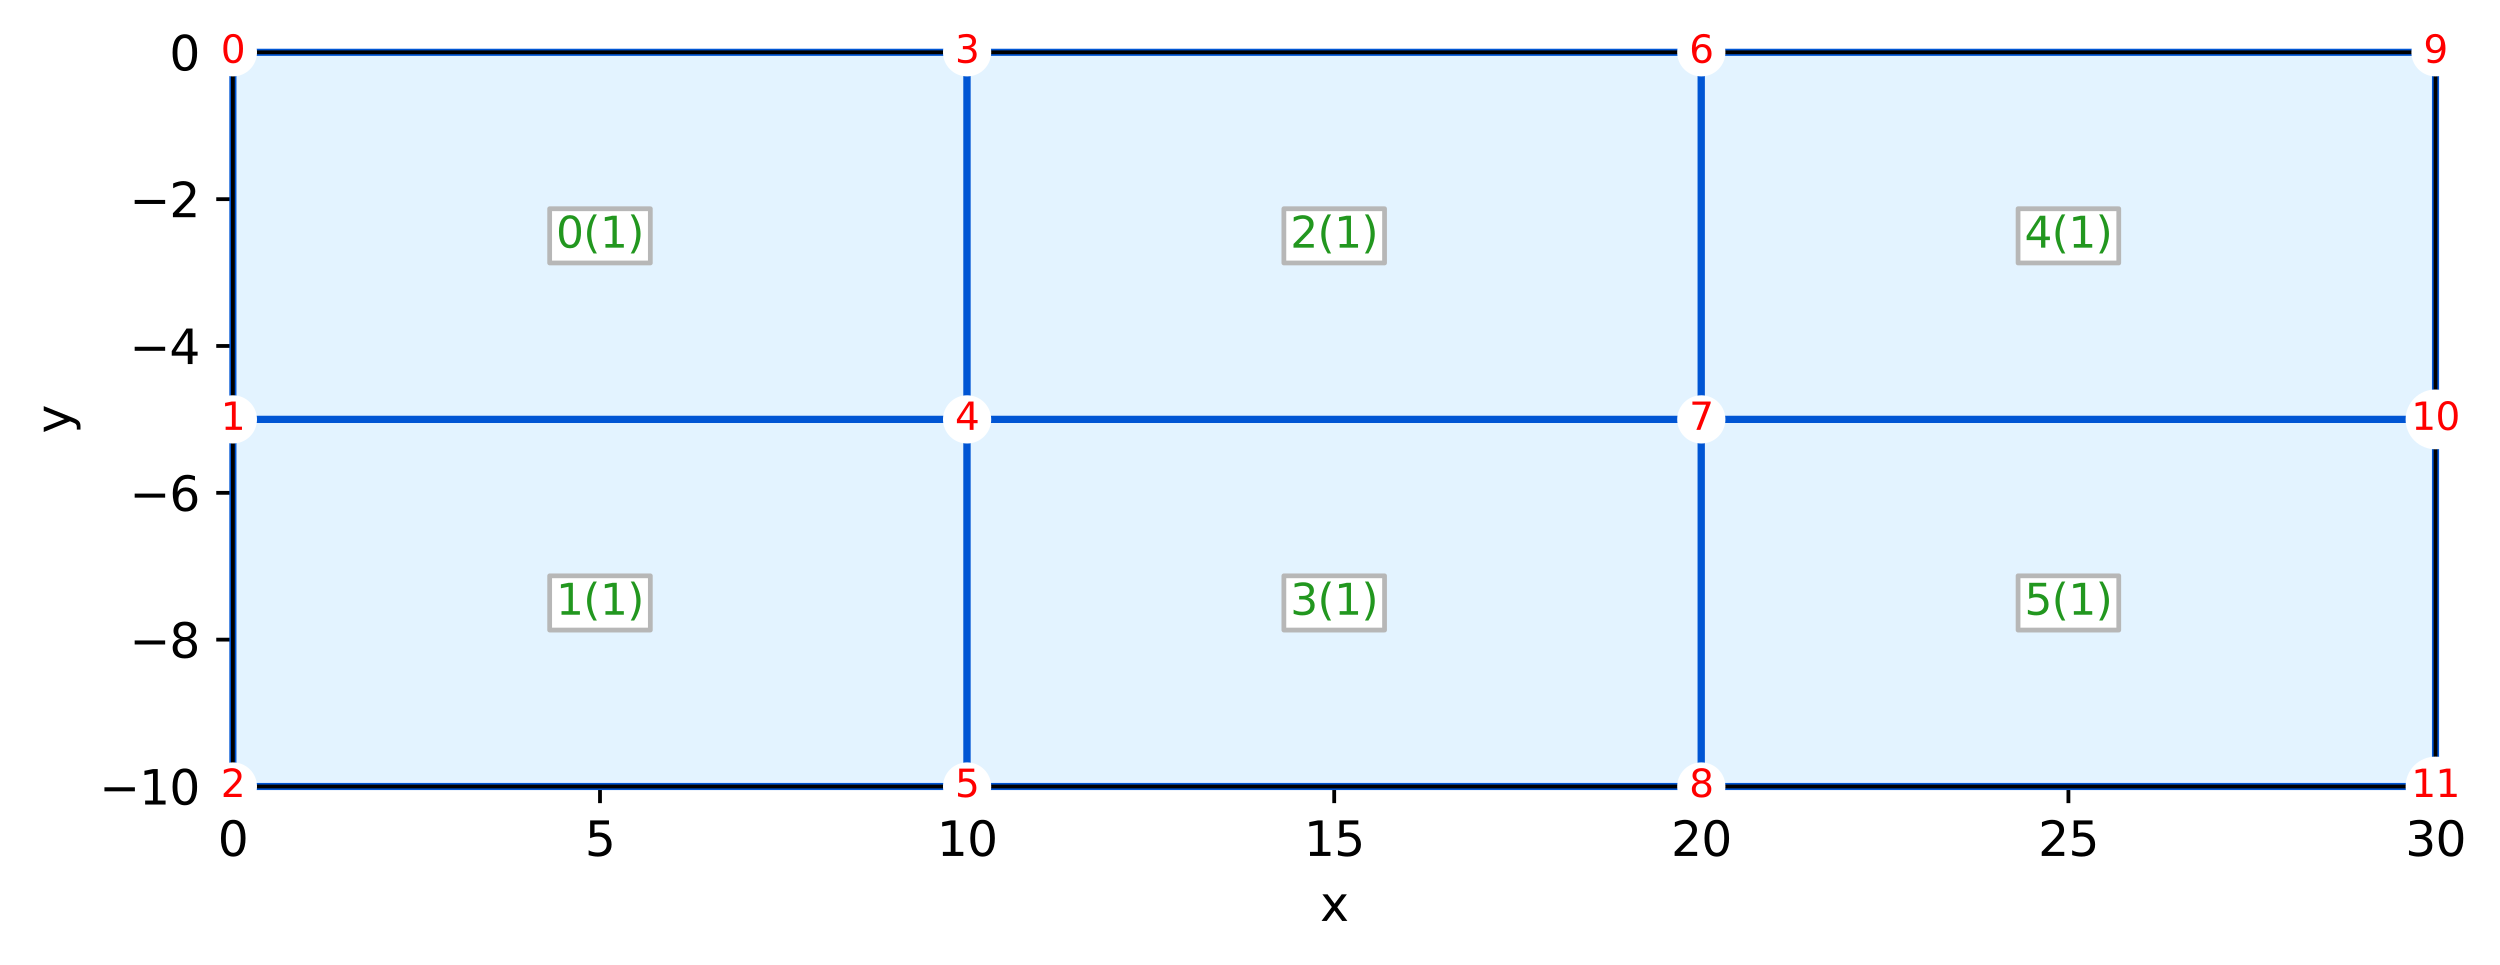 <?xml version="1.0" encoding="utf-8" standalone="no"?>
<!DOCTYPE svg PUBLIC "-//W3C//DTD SVG 1.1//EN"
  "http://www.w3.org/Graphics/SVG/1.1/DTD/svg11.dtd">
<svg xmlns:xlink="http://www.w3.org/1999/xlink" width="525.808pt" height="202.976pt" viewBox="0 0 525.808 202.976" xmlns="http://www.w3.org/2000/svg" version="1.1">
 <defs>
  <style type="text/css">*{stroke-linejoin: round; stroke-linecap: butt}</style>
 </defs>
 <g id="figure_1">
  <g id="patch_1">
   <path d="M 0 202.976 
L 525.808 202.976 
L 525.808 0 
L 0 0 
z
" style="fill: #ffffff"/>
  </g>
  <g id="axes_1">
   <g id="patch_2">
    <path d="M 48.983 165.42 
L 512.246 165.42 
L 512.246 10.999 
L 48.983 10.999 
z
" style="fill: #ffffff"/>
   </g>
   <g id="matplotlib.axis_1">
    <g id="xtick_1">
     <g id="line2d_1">
      <path d="M 48.983 165.42 
L 48.983 10.999 
" clip-path="url(#p2613b2da71)" style="fill: none; stroke-dasharray: 2.96,1.28; stroke-dashoffset: 0; stroke: #808080; stroke-width: 0.8"/>
     </g>
     <g id="line2d_2">
      <defs>
       <path id="me45a872fb8" d="M 0 0 
L 0 3.5 
" style="stroke: #000000; stroke-width: 0.8"/>
      </defs>
      <g>
       <use xlink:href="#me45a872fb8" x="48.983" y="165.42" style="stroke: #000000; stroke-width: 0.8"/>
      </g>
     </g>
     <g id="text_1">
      <!-- 0 -->
      <g transform="translate(45.802 180.019)scale(0.1 -0.1)">
       <defs>
        <path id="DejaVuSans-30" d="M 2034 4250 
Q 1547 4250 1301 3770 
Q 1056 3291 1056 2328 
Q 1056 1369 1301 889 
Q 1547 409 2034 409 
Q 2525 409 2770 889 
Q 3016 1369 3016 2328 
Q 3016 3291 2770 3770 
Q 2525 4250 2034 4250 
z
M 2034 4750 
Q 2819 4750 3233 4129 
Q 3647 3509 3647 2328 
Q 3647 1150 3233 529 
Q 2819 -91 2034 -91 
Q 1250 -91 836 529 
Q 422 1150 422 2328 
Q 422 3509 836 4129 
Q 1250 4750 2034 4750 
z
" transform="scale(0.016)"/>
       </defs>
       <use xlink:href="#DejaVuSans-30"/>
      </g>
     </g>
    </g>
    <g id="xtick_2">
     <g id="line2d_3">
      <path d="M 126.193 165.42 
L 126.193 10.999 
" clip-path="url(#p2613b2da71)" style="fill: none; stroke-dasharray: 2.96,1.28; stroke-dashoffset: 0; stroke: #808080; stroke-width: 0.8"/>
     </g>
     <g id="line2d_4">
      <g>
       <use xlink:href="#me45a872fb8" x="126.193" y="165.42" style="stroke: #000000; stroke-width: 0.8"/>
      </g>
     </g>
     <g id="text_2">
      <!-- 5 -->
      <g transform="translate(123.012 180.019)scale(0.1 -0.1)">
       <defs>
        <path id="DejaVuSans-35" d="M 691 4666 
L 3169 4666 
L 3169 4134 
L 1269 4134 
L 1269 2991 
Q 1406 3038 1543 3061 
Q 1681 3084 1819 3084 
Q 2600 3084 3056 2656 
Q 3513 2228 3513 1497 
Q 3513 744 3044 326 
Q 2575 -91 1722 -91 
Q 1428 -91 1123 -41 
Q 819 9 494 109 
L 494 744 
Q 775 591 1075 516 
Q 1375 441 1709 441 
Q 2250 441 2565 725 
Q 2881 1009 2881 1497 
Q 2881 1984 2565 2268 
Q 2250 2553 1709 2553 
Q 1456 2553 1204 2497 
Q 953 2441 691 2322 
L 691 4666 
z
" transform="scale(0.016)"/>
       </defs>
       <use xlink:href="#DejaVuSans-35"/>
      </g>
     </g>
    </g>
    <g id="xtick_3">
     <g id="line2d_5">
      <path d="M 203.404 165.42 
L 203.404 10.999 
" clip-path="url(#p2613b2da71)" style="fill: none; stroke-dasharray: 2.96,1.28; stroke-dashoffset: 0; stroke: #808080; stroke-width: 0.8"/>
     </g>
     <g id="line2d_6">
      <g>
       <use xlink:href="#me45a872fb8" x="203.404" y="165.42" style="stroke: #000000; stroke-width: 0.8"/>
      </g>
     </g>
     <g id="text_3">
      <!-- 10 -->
      <g transform="translate(197.041 180.019)scale(0.1 -0.1)">
       <defs>
        <path id="DejaVuSans-31" d="M 794 531 
L 1825 531 
L 1825 4091 
L 703 3866 
L 703 4441 
L 1819 4666 
L 2450 4666 
L 2450 531 
L 3481 531 
L 3481 0 
L 794 0 
L 794 531 
z
" transform="scale(0.016)"/>
       </defs>
       <use xlink:href="#DejaVuSans-31"/>
       <use xlink:href="#DejaVuSans-30" x="63.623"/>
      </g>
     </g>
    </g>
    <g id="xtick_4">
     <g id="line2d_7">
      <path d="M 280.614 165.42 
L 280.614 10.999 
" clip-path="url(#p2613b2da71)" style="fill: none; stroke-dasharray: 2.96,1.28; stroke-dashoffset: 0; stroke: #808080; stroke-width: 0.8"/>
     </g>
     <g id="line2d_8">
      <g>
       <use xlink:href="#me45a872fb8" x="280.614" y="165.42" style="stroke: #000000; stroke-width: 0.8"/>
      </g>
     </g>
     <g id="text_4">
      <!-- 15 -->
      <g transform="translate(274.252 180.019)scale(0.1 -0.1)">
       <use xlink:href="#DejaVuSans-31"/>
       <use xlink:href="#DejaVuSans-35" x="63.623"/>
      </g>
     </g>
    </g>
    <g id="xtick_5">
     <g id="line2d_9">
      <path d="M 357.825 165.42 
L 357.825 10.999 
" clip-path="url(#p2613b2da71)" style="fill: none; stroke-dasharray: 2.96,1.28; stroke-dashoffset: 0; stroke: #808080; stroke-width: 0.8"/>
     </g>
     <g id="line2d_10">
      <g>
       <use xlink:href="#me45a872fb8" x="357.825" y="165.42" style="stroke: #000000; stroke-width: 0.8"/>
      </g>
     </g>
     <g id="text_5">
      <!-- 20 -->
      <g transform="translate(351.462 180.019)scale(0.1 -0.1)">
       <defs>
        <path id="DejaVuSans-32" d="M 1228 531 
L 3431 531 
L 3431 0 
L 469 0 
L 469 531 
Q 828 903 1448 1529 
Q 2069 2156 2228 2338 
Q 2531 2678 2651 2914 
Q 2772 3150 2772 3378 
Q 2772 3750 2511 3984 
Q 2250 4219 1831 4219 
Q 1534 4219 1204 4116 
Q 875 4013 500 3803 
L 500 4441 
Q 881 4594 1212 4672 
Q 1544 4750 1819 4750 
Q 2544 4750 2975 4387 
Q 3406 4025 3406 3419 
Q 3406 3131 3298 2873 
Q 3191 2616 2906 2266 
Q 2828 2175 2409 1742 
Q 1991 1309 1228 531 
z
" transform="scale(0.016)"/>
       </defs>
       <use xlink:href="#DejaVuSans-32"/>
       <use xlink:href="#DejaVuSans-30" x="63.623"/>
      </g>
     </g>
    </g>
    <g id="xtick_6">
     <g id="line2d_11">
      <path d="M 435.035 165.42 
L 435.035 10.999 
" clip-path="url(#p2613b2da71)" style="fill: none; stroke-dasharray: 2.96,1.28; stroke-dashoffset: 0; stroke: #808080; stroke-width: 0.8"/>
     </g>
     <g id="line2d_12">
      <g>
       <use xlink:href="#me45a872fb8" x="435.035" y="165.42" style="stroke: #000000; stroke-width: 0.8"/>
      </g>
     </g>
     <g id="text_6">
      <!-- 25 -->
      <g transform="translate(428.673 180.019)scale(0.1 -0.1)">
       <use xlink:href="#DejaVuSans-32"/>
       <use xlink:href="#DejaVuSans-35" x="63.623"/>
      </g>
     </g>
    </g>
    <g id="xtick_7">
     <g id="line2d_13">
      <path d="M 512.246 165.42 
L 512.246 10.999 
" clip-path="url(#p2613b2da71)" style="fill: none; stroke-dasharray: 2.96,1.28; stroke-dashoffset: 0; stroke: #808080; stroke-width: 0.8"/>
     </g>
     <g id="line2d_14">
      <g>
       <use xlink:href="#me45a872fb8" x="512.246" y="165.42" style="stroke: #000000; stroke-width: 0.8"/>
      </g>
     </g>
     <g id="text_7">
      <!-- 30 -->
      <g transform="translate(505.883 180.019)scale(0.1 -0.1)">
       <defs>
        <path id="DejaVuSans-33" d="M 2597 2516 
Q 3050 2419 3304 2112 
Q 3559 1806 3559 1356 
Q 3559 666 3084 287 
Q 2609 -91 1734 -91 
Q 1441 -91 1130 -33 
Q 819 25 488 141 
L 488 750 
Q 750 597 1062 519 
Q 1375 441 1716 441 
Q 2309 441 2620 675 
Q 2931 909 2931 1356 
Q 2931 1769 2642 2001 
Q 2353 2234 1838 2234 
L 1294 2234 
L 1294 2753 
L 1863 2753 
Q 2328 2753 2575 2939 
Q 2822 3125 2822 3475 
Q 2822 3834 2567 4026 
Q 2313 4219 1838 4219 
Q 1578 4219 1281 4162 
Q 984 4106 628 3988 
L 628 4550 
Q 988 4650 1302 4700 
Q 1616 4750 1894 4750 
Q 2613 4750 3031 4423 
Q 3450 4097 3450 3541 
Q 3450 3153 3228 2886 
Q 3006 2619 2597 2516 
z
" transform="scale(0.016)"/>
       </defs>
       <use xlink:href="#DejaVuSans-33"/>
       <use xlink:href="#DejaVuSans-30" x="63.623"/>
      </g>
     </g>
    </g>
    <g id="text_8">
     <!-- x -->
     <g transform="translate(277.655 193.697)scale(0.1 -0.1)">
      <defs>
       <path id="DejaVuSans-78" d="M 3513 3500 
L 2247 1797 
L 3578 0 
L 2900 0 
L 1881 1375 
L 863 0 
L 184 0 
L 1544 1831 
L 300 3500 
L 978 3500 
L 1906 2253 
L 2834 3500 
L 3513 3500 
z
" transform="scale(0.016)"/>
      </defs>
      <use xlink:href="#DejaVuSans-78"/>
     </g>
    </g>
   </g>
   <g id="matplotlib.axis_2">
    <g id="ytick_1">
     <g id="line2d_15">
      <path d="M 48.983 165.42 
L 512.246 165.42 
" clip-path="url(#p2613b2da71)" style="fill: none; stroke-dasharray: 2.96,1.28; stroke-dashoffset: 0; stroke: #808080; stroke-width: 0.8"/>
     </g>
     <g id="line2d_16">
      <defs>
       <path id="ma11262b893" d="M 0 0 
L -3.5 0 
" style="stroke: #000000; stroke-width: 0.8"/>
      </defs>
      <g>
       <use xlink:href="#ma11262b893" x="48.983" y="165.42" style="stroke: #000000; stroke-width: 0.8"/>
      </g>
     </g>
     <g id="text_9">
      <!-- −10 -->
      <g transform="translate(20.878 169.219)scale(0.1 -0.1)">
       <defs>
        <path id="DejaVuSans-2212" d="M 678 2272 
L 4684 2272 
L 4684 1741 
L 678 1741 
L 678 2272 
z
" transform="scale(0.016)"/>
       </defs>
       <use xlink:href="#DejaVuSans-2212"/>
       <use xlink:href="#DejaVuSans-31" x="83.789"/>
       <use xlink:href="#DejaVuSans-30" x="147.412"/>
      </g>
     </g>
    </g>
    <g id="ytick_2">
     <g id="line2d_17">
      <path d="M 48.983 134.536 
L 512.246 134.536 
" clip-path="url(#p2613b2da71)" style="fill: none; stroke-dasharray: 2.96,1.28; stroke-dashoffset: 0; stroke: #808080; stroke-width: 0.8"/>
     </g>
     <g id="line2d_18">
      <g>
       <use xlink:href="#ma11262b893" x="48.983" y="134.536" style="stroke: #000000; stroke-width: 0.8"/>
      </g>
     </g>
     <g id="text_10">
      <!-- −8 -->
      <g transform="translate(27.241 138.335)scale(0.1 -0.1)">
       <defs>
        <path id="DejaVuSans-38" d="M 2034 2216 
Q 1584 2216 1326 1975 
Q 1069 1734 1069 1313 
Q 1069 891 1326 650 
Q 1584 409 2034 409 
Q 2484 409 2743 651 
Q 3003 894 3003 1313 
Q 3003 1734 2745 1975 
Q 2488 2216 2034 2216 
z
M 1403 2484 
Q 997 2584 770 2862 
Q 544 3141 544 3541 
Q 544 4100 942 4425 
Q 1341 4750 2034 4750 
Q 2731 4750 3128 4425 
Q 3525 4100 3525 3541 
Q 3525 3141 3298 2862 
Q 3072 2584 2669 2484 
Q 3125 2378 3379 2068 
Q 3634 1759 3634 1313 
Q 3634 634 3220 271 
Q 2806 -91 2034 -91 
Q 1263 -91 848 271 
Q 434 634 434 1313 
Q 434 1759 690 2068 
Q 947 2378 1403 2484 
z
M 1172 3481 
Q 1172 3119 1398 2916 
Q 1625 2713 2034 2713 
Q 2441 2713 2670 2916 
Q 2900 3119 2900 3481 
Q 2900 3844 2670 4047 
Q 2441 4250 2034 4250 
Q 1625 4250 1398 4047 
Q 1172 3844 1172 3481 
z
" transform="scale(0.016)"/>
       </defs>
       <use xlink:href="#DejaVuSans-2212"/>
       <use xlink:href="#DejaVuSans-38" x="83.789"/>
      </g>
     </g>
    </g>
    <g id="ytick_3">
     <g id="line2d_19">
      <path d="M 48.983 103.652 
L 512.246 103.652 
" clip-path="url(#p2613b2da71)" style="fill: none; stroke-dasharray: 2.96,1.28; stroke-dashoffset: 0; stroke: #808080; stroke-width: 0.8"/>
     </g>
     <g id="line2d_20">
      <g>
       <use xlink:href="#ma11262b893" x="48.983" y="103.652" style="stroke: #000000; stroke-width: 0.8"/>
      </g>
     </g>
     <g id="text_11">
      <!-- −6 -->
      <g transform="translate(27.241 107.451)scale(0.1 -0.1)">
       <defs>
        <path id="DejaVuSans-36" d="M 2113 2584 
Q 1688 2584 1439 2293 
Q 1191 2003 1191 1497 
Q 1191 994 1439 701 
Q 1688 409 2113 409 
Q 2538 409 2786 701 
Q 3034 994 3034 1497 
Q 3034 2003 2786 2293 
Q 2538 2584 2113 2584 
z
M 3366 4563 
L 3366 3988 
Q 3128 4100 2886 4159 
Q 2644 4219 2406 4219 
Q 1781 4219 1451 3797 
Q 1122 3375 1075 2522 
Q 1259 2794 1537 2939 
Q 1816 3084 2150 3084 
Q 2853 3084 3261 2657 
Q 3669 2231 3669 1497 
Q 3669 778 3244 343 
Q 2819 -91 2113 -91 
Q 1303 -91 875 529 
Q 447 1150 447 2328 
Q 447 3434 972 4092 
Q 1497 4750 2381 4750 
Q 2619 4750 2861 4703 
Q 3103 4656 3366 4563 
z
" transform="scale(0.016)"/>
       </defs>
       <use xlink:href="#DejaVuSans-2212"/>
       <use xlink:href="#DejaVuSans-36" x="83.789"/>
      </g>
     </g>
    </g>
    <g id="ytick_4">
     <g id="line2d_21">
      <path d="M 48.983 72.768 
L 512.246 72.768 
" clip-path="url(#p2613b2da71)" style="fill: none; stroke-dasharray: 2.96,1.28; stroke-dashoffset: 0; stroke: #808080; stroke-width: 0.8"/>
     </g>
     <g id="line2d_22">
      <g>
       <use xlink:href="#ma11262b893" x="48.983" y="72.768" style="stroke: #000000; stroke-width: 0.8"/>
      </g>
     </g>
     <g id="text_12">
      <!-- −4 -->
      <g transform="translate(27.241 76.567)scale(0.1 -0.1)">
       <defs>
        <path id="DejaVuSans-34" d="M 2419 4116 
L 825 1625 
L 2419 1625 
L 2419 4116 
z
M 2253 4666 
L 3047 4666 
L 3047 1625 
L 3713 1625 
L 3713 1100 
L 3047 1100 
L 3047 0 
L 2419 0 
L 2419 1100 
L 313 1100 
L 313 1709 
L 2253 4666 
z
" transform="scale(0.016)"/>
       </defs>
       <use xlink:href="#DejaVuSans-2212"/>
       <use xlink:href="#DejaVuSans-34" x="83.789"/>
      </g>
     </g>
    </g>
    <g id="ytick_5">
     <g id="line2d_23">
      <path d="M 48.983 41.883 
L 512.246 41.883 
" clip-path="url(#p2613b2da71)" style="fill: none; stroke-dasharray: 2.96,1.28; stroke-dashoffset: 0; stroke: #808080; stroke-width: 0.8"/>
     </g>
     <g id="line2d_24">
      <g>
       <use xlink:href="#ma11262b893" x="48.983" y="41.883" style="stroke: #000000; stroke-width: 0.8"/>
      </g>
     </g>
     <g id="text_13">
      <!-- −2 -->
      <g transform="translate(27.241 45.683)scale(0.1 -0.1)">
       <use xlink:href="#DejaVuSans-2212"/>
       <use xlink:href="#DejaVuSans-32" x="83.789"/>
      </g>
     </g>
    </g>
    <g id="ytick_6">
     <g id="line2d_25">
      <path d="M 48.983 10.999 
L 512.246 10.999 
" clip-path="url(#p2613b2da71)" style="fill: none; stroke-dasharray: 2.96,1.28; stroke-dashoffset: 0; stroke: #808080; stroke-width: 0.8"/>
     </g>
     <g id="line2d_26">
      <g>
       <use xlink:href="#ma11262b893" x="48.983" y="10.999" style="stroke: #000000; stroke-width: 0.8"/>
      </g>
     </g>
     <g id="text_14">
      <!-- 0 -->
      <g transform="translate(35.62 14.798)scale(0.1 -0.1)">
       <use xlink:href="#DejaVuSans-30"/>
      </g>
     </g>
    </g>
    <g id="text_15">
     <!-- y -->
     <g transform="translate(14.798 91.169)rotate(-90)scale(0.1 -0.1)">
      <defs>
       <path id="DejaVuSans-79" d="M 2059 -325 
Q 1816 -950 1584 -1140 
Q 1353 -1331 966 -1331 
L 506 -1331 
L 506 -850 
L 844 -850 
Q 1081 -850 1212 -737 
Q 1344 -625 1503 -206 
L 1606 56 
L 191 3500 
L 800 3500 
L 1894 763 
L 2988 3500 
L 3597 3500 
L 2059 -325 
z
" transform="scale(0.016)"/>
      </defs>
      <use xlink:href="#DejaVuSans-79"/>
     </g>
    </g>
   </g>
   <g id="patch_3">
    <path d="M 48.983 88.21 
L 203.404 88.21 
L 203.404 10.999 
L 48.983 10.999 
L 48.983 88.21 
" style="fill: #e3f3ff; stroke: #0055d4; stroke-width: 1.5; stroke-linejoin: miter"/>
   </g>
   <g id="patch_4">
    <path d="M 48.983 165.42 
L 203.404 165.42 
L 203.404 88.21 
L 48.983 88.21 
L 48.983 165.42 
" style="fill: #e3f3ff; stroke: #0055d4; stroke-width: 1.5; stroke-linejoin: miter"/>
   </g>
   <g id="patch_5">
    <path d="M 203.404 88.21 
L 357.825 88.21 
L 357.825 10.999 
L 203.404 10.999 
L 203.404 88.21 
" style="fill: #e3f3ff; stroke: #0055d4; stroke-width: 1.5; stroke-linejoin: miter"/>
   </g>
   <g id="patch_6">
    <path d="M 203.404 165.42 
L 357.825 165.42 
L 357.825 88.21 
L 203.404 88.21 
L 203.404 165.42 
" style="fill: #e3f3ff; stroke: #0055d4; stroke-width: 1.5; stroke-linejoin: miter"/>
   </g>
   <g id="patch_7">
    <path d="M 357.825 88.21 
L 512.246 88.21 
L 512.246 10.999 
L 357.825 10.999 
L 357.825 88.21 
" style="fill: #e3f3ff; stroke: #0055d4; stroke-width: 1.5; stroke-linejoin: miter"/>
   </g>
   <g id="patch_8">
    <path d="M 357.825 165.42 
L 512.246 165.42 
L 512.246 88.21 
L 357.825 88.21 
L 357.825 165.42 
" style="fill: #e3f3ff; stroke: #0055d4; stroke-width: 1.5; stroke-linejoin: miter"/>
   </g>
   <g id="patch_9">
    <path d="M 48.983 165.42 
L 48.983 10.999 
" style="fill: none; stroke: #000000; stroke-width: 0.8; stroke-linejoin: miter; stroke-linecap: square"/>
   </g>
   <g id="patch_10">
    <path d="M 512.246 165.42 
L 512.246 10.999 
" style="fill: none; stroke: #000000; stroke-width: 0.8; stroke-linejoin: miter; stroke-linecap: square"/>
   </g>
   <g id="patch_11">
    <path d="M 48.983 165.42 
L 512.246 165.42 
" style="fill: none; stroke: #000000; stroke-width: 0.8; stroke-linejoin: miter; stroke-linecap: square"/>
   </g>
   <g id="patch_12">
    <path d="M 48.983 10.999 
L 512.246 10.999 
" style="fill: none; stroke: #000000; stroke-width: 0.8; stroke-linejoin: miter; stroke-linecap: square"/>
   </g>
   <g id="text_16">
    <g id="patch_13">
     <path d="M 115.606 55.31 
L 136.781 55.31 
L 136.781 43.899 
L 115.606 43.899 
z
" style="fill: #ffffff; stroke: #b7b7b7; stroke-linejoin: miter"/>
    </g>
    <!-- 0(1) -->
    <g style="fill: #22971f" transform="translate(116.956 52.088)scale(0.09 -0.09)">
     <defs>
      <path id="DejaVuSans-28" d="M 1984 4856 
Q 1566 4138 1362 3434 
Q 1159 2731 1159 2009 
Q 1159 1288 1364 580 
Q 1569 -128 1984 -844 
L 1484 -844 
Q 1016 -109 783 600 
Q 550 1309 550 2009 
Q 550 2706 781 3412 
Q 1013 4119 1484 4856 
L 1984 4856 
z
" transform="scale(0.016)"/>
      <path id="DejaVuSans-29" d="M 513 4856 
L 1013 4856 
Q 1481 4119 1714 3412 
Q 1947 2706 1947 2009 
Q 1947 1309 1714 600 
Q 1481 -109 1013 -844 
L 513 -844 
Q 928 -128 1133 580 
Q 1338 1288 1338 2009 
Q 1338 2731 1133 3434 
Q 928 4138 513 4856 
z
" transform="scale(0.016)"/>
     </defs>
     <use xlink:href="#DejaVuSans-30"/>
     <use xlink:href="#DejaVuSans-28" x="63.623"/>
     <use xlink:href="#DejaVuSans-31" x="102.637"/>
     <use xlink:href="#DejaVuSans-29" x="166.26"/>
    </g>
   </g>
   <g id="text_17">
    <g id="patch_14">
     <path d="M 115.606 132.52 
L 136.781 132.52 
L 136.781 121.11 
L 115.606 121.11 
z
" style="fill: #ffffff; stroke: #b7b7b7; stroke-linejoin: miter"/>
    </g>
    <!-- 1(1) -->
    <g style="fill: #22971f" transform="translate(116.956 129.298)scale(0.09 -0.09)">
     <use xlink:href="#DejaVuSans-31"/>
     <use xlink:href="#DejaVuSans-28" x="63.623"/>
     <use xlink:href="#DejaVuSans-31" x="102.637"/>
     <use xlink:href="#DejaVuSans-29" x="166.26"/>
    </g>
   </g>
   <g id="text_18">
    <g id="patch_15">
     <path d="M 270.027 55.31 
L 291.202 55.31 
L 291.202 43.899 
L 270.027 43.899 
z
" style="fill: #ffffff; stroke: #b7b7b7; stroke-linejoin: miter"/>
    </g>
    <!-- 2(1) -->
    <g style="fill: #22971f" transform="translate(271.377 52.088)scale(0.09 -0.09)">
     <use xlink:href="#DejaVuSans-32"/>
     <use xlink:href="#DejaVuSans-28" x="63.623"/>
     <use xlink:href="#DejaVuSans-31" x="102.637"/>
     <use xlink:href="#DejaVuSans-29" x="166.26"/>
    </g>
   </g>
   <g id="text_19">
    <g id="patch_16">
     <path d="M 270.027 132.52 
L 291.202 132.52 
L 291.202 121.11 
L 270.027 121.11 
z
" style="fill: #ffffff; stroke: #b7b7b7; stroke-linejoin: miter"/>
    </g>
    <!-- 3(1) -->
    <g style="fill: #22971f" transform="translate(271.377 129.298)scale(0.09 -0.09)">
     <use xlink:href="#DejaVuSans-33"/>
     <use xlink:href="#DejaVuSans-28" x="63.623"/>
     <use xlink:href="#DejaVuSans-31" x="102.637"/>
     <use xlink:href="#DejaVuSans-29" x="166.26"/>
    </g>
   </g>
   <g id="text_20">
    <g id="patch_17">
     <path d="M 424.447 55.31 
L 445.623 55.31 
L 445.623 43.899 
L 424.447 43.899 
z
" style="fill: #ffffff; stroke: #b7b7b7; stroke-linejoin: miter"/>
    </g>
    <!-- 4(1) -->
    <g style="fill: #22971f" transform="translate(425.797 52.088)scale(0.09 -0.09)">
     <use xlink:href="#DejaVuSans-34"/>
     <use xlink:href="#DejaVuSans-28" x="63.623"/>
     <use xlink:href="#DejaVuSans-31" x="102.637"/>
     <use xlink:href="#DejaVuSans-29" x="166.26"/>
    </g>
   </g>
   <g id="text_21">
    <g id="patch_18">
     <path d="M 424.447 132.52 
L 445.623 132.52 
L 445.623 121.11 
L 424.447 121.11 
z
" style="fill: #ffffff; stroke: #b7b7b7; stroke-linejoin: miter"/>
    </g>
    <!-- 5(1) -->
    <g style="fill: #22971f" transform="translate(425.797 129.298)scale(0.09 -0.09)">
     <use xlink:href="#DejaVuSans-35"/>
     <use xlink:href="#DejaVuSans-28" x="63.623"/>
     <use xlink:href="#DejaVuSans-31" x="102.637"/>
     <use xlink:href="#DejaVuSans-29" x="166.26"/>
    </g>
   </g>
   <g id="text_22">
    <g id="patch_19">
     <path d="M 48.983 16.07 
C 50.328 16.07 51.618 15.536 52.569 14.585 
C 53.52 13.634 54.054 12.344 54.054 10.999 
C 54.054 9.654 53.52 8.364 52.569 7.413 
C 51.618 6.462 50.328 5.928 48.983 5.928 
C 47.638 5.928 46.348 6.462 45.397 7.413 
C 44.446 8.364 43.912 9.654 43.912 10.999 
C 43.912 12.344 44.446 13.634 45.397 14.585 
C 46.348 15.536 47.638 16.07 48.983 16.07 
z
" style="fill: #ffffff"/>
    </g>
    <!-- 0 -->
    <g style="fill: #ff0000" transform="translate(46.438 13.207)scale(0.08 -0.08)">
     <use xlink:href="#DejaVuSans-30"/>
    </g>
   </g>
   <g id="text_23">
    <g id="patch_20">
     <path d="M 48.983 93.281 
C 50.328 93.281 51.618 92.747 52.569 91.796 
C 53.52 90.845 54.054 89.555 54.054 88.21 
C 54.054 86.865 53.52 85.575 52.569 84.624 
C 51.618 83.673 50.328 83.138 48.983 83.138 
C 47.638 83.138 46.348 83.673 45.397 84.624 
C 44.446 85.575 43.912 86.865 43.912 88.21 
C 43.912 89.555 44.446 90.845 45.397 91.796 
C 46.348 92.747 47.638 93.281 48.983 93.281 
z
" style="fill: #ffffff"/>
    </g>
    <!-- 1 -->
    <g style="fill: #ff0000" transform="translate(46.438 90.417)scale(0.08 -0.08)">
     <use xlink:href="#DejaVuSans-31"/>
    </g>
   </g>
   <g id="text_24">
    <g id="patch_21">
     <path d="M 48.983 170.491 
C 50.328 170.491 51.618 169.957 52.569 169.006 
C 53.52 168.055 54.054 166.765 54.054 165.42 
C 54.054 164.075 53.52 162.785 52.569 161.834 
C 51.618 160.883 50.328 160.349 48.983 160.349 
C 47.638 160.349 46.348 160.883 45.397 161.834 
C 44.446 162.785 43.912 164.075 43.912 165.42 
C 43.912 166.765 44.446 168.055 45.397 169.006 
C 46.348 169.957 47.638 170.491 48.983 170.491 
z
" style="fill: #ffffff"/>
    </g>
    <!-- 2 -->
    <g style="fill: #ff0000" transform="translate(46.438 167.628)scale(0.08 -0.08)">
     <use xlink:href="#DejaVuSans-32"/>
    </g>
   </g>
   <g id="text_25">
    <g id="patch_22">
     <path d="M 203.404 16.07 
C 204.749 16.07 206.039 15.536 206.99 14.585 
C 207.941 13.634 208.475 12.344 208.475 10.999 
C 208.475 9.654 207.941 8.364 206.99 7.413 
C 206.039 6.462 204.749 5.928 203.404 5.928 
C 202.059 5.928 200.769 6.462 199.818 7.413 
C 198.867 8.364 198.332 9.654 198.332 10.999 
C 198.332 12.344 198.867 13.634 199.818 14.585 
C 200.769 15.536 202.059 16.07 203.404 16.07 
z
" style="fill: #ffffff"/>
    </g>
    <!-- 3 -->
    <g style="fill: #ff0000" transform="translate(200.859 13.207)scale(0.08 -0.08)">
     <use xlink:href="#DejaVuSans-33"/>
    </g>
   </g>
   <g id="text_26">
    <g id="patch_23">
     <path d="M 203.404 93.281 
C 204.749 93.281 206.039 92.747 206.99 91.796 
C 207.941 90.845 208.475 89.555 208.475 88.21 
C 208.475 86.865 207.941 85.575 206.99 84.624 
C 206.039 83.673 204.749 83.138 203.404 83.138 
C 202.059 83.138 200.769 83.673 199.818 84.624 
C 198.867 85.575 198.332 86.865 198.332 88.21 
C 198.332 89.555 198.867 90.845 199.818 91.796 
C 200.769 92.747 202.059 93.281 203.404 93.281 
z
" style="fill: #ffffff"/>
    </g>
    <!-- 4 -->
    <g style="fill: #ff0000" transform="translate(200.859 90.417)scale(0.08 -0.08)">
     <use xlink:href="#DejaVuSans-34"/>
    </g>
   </g>
   <g id="text_27">
    <g id="patch_24">
     <path d="M 203.404 170.491 
C 204.749 170.491 206.039 169.957 206.99 169.006 
C 207.941 168.055 208.475 166.765 208.475 165.42 
C 208.475 164.075 207.941 162.785 206.99 161.834 
C 206.039 160.883 204.749 160.349 203.404 160.349 
C 202.059 160.349 200.769 160.883 199.818 161.834 
C 198.867 162.785 198.332 164.075 198.332 165.42 
C 198.332 166.765 198.867 168.055 199.818 169.006 
C 200.769 169.957 202.059 170.491 203.404 170.491 
z
" style="fill: #ffffff"/>
    </g>
    <!-- 5 -->
    <g style="fill: #ff0000" transform="translate(200.859 167.628)scale(0.08 -0.08)">
     <use xlink:href="#DejaVuSans-35"/>
    </g>
   </g>
   <g id="text_28">
    <g id="patch_25">
     <path d="M 357.825 16.07 
C 359.17 16.07 360.46 15.536 361.411 14.585 
C 362.362 13.634 362.896 12.344 362.896 10.999 
C 362.896 9.654 362.362 8.364 361.411 7.413 
C 360.46 6.462 359.17 5.928 357.825 5.928 
C 356.48 5.928 355.19 6.462 354.239 7.413 
C 353.288 8.364 352.753 9.654 352.753 10.999 
C 352.753 12.344 353.288 13.634 354.239 14.585 
C 355.19 15.536 356.48 16.07 357.825 16.07 
z
" style="fill: #ffffff"/>
    </g>
    <!-- 6 -->
    <g style="fill: #ff0000" transform="translate(355.28 13.207)scale(0.08 -0.08)">
     <use xlink:href="#DejaVuSans-36"/>
    </g>
   </g>
   <g id="text_29">
    <g id="patch_26">
     <path d="M 357.825 93.281 
C 359.17 93.281 360.46 92.747 361.411 91.796 
C 362.362 90.845 362.896 89.555 362.896 88.21 
C 362.896 86.865 362.362 85.575 361.411 84.624 
C 360.46 83.673 359.17 83.138 357.825 83.138 
C 356.48 83.138 355.19 83.673 354.239 84.624 
C 353.288 85.575 352.753 86.865 352.753 88.21 
C 352.753 89.555 353.288 90.845 354.239 91.796 
C 355.19 92.747 356.48 93.281 357.825 93.281 
z
" style="fill: #ffffff"/>
    </g>
    <!-- 7 -->
    <g style="fill: #ff0000" transform="translate(355.28 90.417)scale(0.08 -0.08)">
     <defs>
      <path id="DejaVuSans-37" d="M 525 4666 
L 3525 4666 
L 3525 4397 
L 1831 0 
L 1172 0 
L 2766 4134 
L 525 4134 
L 525 4666 
z
" transform="scale(0.016)"/>
     </defs>
     <use xlink:href="#DejaVuSans-37"/>
    </g>
   </g>
   <g id="text_30">
    <g id="patch_27">
     <path d="M 357.825 170.491 
C 359.17 170.491 360.46 169.957 361.411 169.006 
C 362.362 168.055 362.896 166.765 362.896 165.42 
C 362.896 164.075 362.362 162.785 361.411 161.834 
C 360.46 160.883 359.17 160.349 357.825 160.349 
C 356.48 160.349 355.19 160.883 354.239 161.834 
C 353.288 162.785 352.753 164.075 352.753 165.42 
C 352.753 166.765 353.288 168.055 354.239 169.006 
C 355.19 169.957 356.48 170.491 357.825 170.491 
z
" style="fill: #ffffff"/>
    </g>
    <!-- 8 -->
    <g style="fill: #ff0000" transform="translate(355.28 167.628)scale(0.08 -0.08)">
     <use xlink:href="#DejaVuSans-38"/>
    </g>
   </g>
   <g id="text_31">
    <g id="patch_28">
     <path d="M 512.246 16.07 
C 513.59 16.07 514.88 15.536 515.831 14.585 
C 516.782 13.634 517.317 12.344 517.317 10.999 
C 517.317 9.654 516.782 8.364 515.831 7.413 
C 514.88 6.462 513.59 5.928 512.246 5.928 
C 510.901 5.928 509.611 6.462 508.66 7.413 
C 507.709 8.364 507.174 9.654 507.174 10.999 
C 507.174 12.344 507.709 13.634 508.66 14.585 
C 509.611 15.536 510.901 16.07 512.246 16.07 
z
" style="fill: #ffffff"/>
    </g>
    <!-- 9 -->
    <g style="fill: #ff0000" transform="translate(509.701 13.207)scale(0.08 -0.08)">
     <defs>
      <path id="DejaVuSans-39" d="M 703 97 
L 703 672 
Q 941 559 1184 500 
Q 1428 441 1663 441 
Q 2288 441 2617 861 
Q 2947 1281 2994 2138 
Q 2813 1869 2534 1725 
Q 2256 1581 1919 1581 
Q 1219 1581 811 2004 
Q 403 2428 403 3163 
Q 403 3881 828 4315 
Q 1253 4750 1959 4750 
Q 2769 4750 3195 4129 
Q 3622 3509 3622 2328 
Q 3622 1225 3098 567 
Q 2575 -91 1691 -91 
Q 1453 -91 1209 -44 
Q 966 3 703 97 
z
M 1959 2075 
Q 2384 2075 2632 2365 
Q 2881 2656 2881 3163 
Q 2881 3666 2632 3958 
Q 2384 4250 1959 4250 
Q 1534 4250 1286 3958 
Q 1038 3666 1038 3163 
Q 1038 2656 1286 2365 
Q 1534 2075 1959 2075 
z
" transform="scale(0.016)"/>
     </defs>
     <use xlink:href="#DejaVuSans-39"/>
    </g>
   </g>
   <g id="text_32">
    <g id="patch_29">
     <path d="M 512.246 94.5 
C 513.914 94.5 515.514 93.837 516.693 92.657 
C 517.873 91.478 518.536 89.878 518.536 88.21 
C 518.536 86.542 517.873 84.942 516.693 83.762 
C 515.514 82.582 513.914 81.92 512.246 81.92 
C 510.577 81.92 508.977 82.582 507.798 83.762 
C 506.618 84.942 505.956 86.542 505.956 88.21 
C 505.956 89.878 506.618 91.478 507.798 92.657 
C 508.977 93.837 510.577 94.5 512.246 94.5 
z
" style="fill: #ffffff"/>
    </g>
    <!-- 10 -->
    <g style="fill: #ff0000" transform="translate(507.156 90.417)scale(0.08 -0.08)">
     <use xlink:href="#DejaVuSans-31"/>
     <use xlink:href="#DejaVuSans-30" x="63.623"/>
    </g>
   </g>
   <g id="text_33">
    <g id="patch_30">
     <path d="M 512.246 171.71 
C 513.914 171.71 515.514 171.047 516.693 169.868 
C 517.873 168.688 518.536 167.088 518.536 165.42 
C 518.536 163.752 517.873 162.152 516.693 160.972 
C 515.514 159.793 513.914 159.13 512.246 159.13 
C 510.577 159.13 508.977 159.793 507.798 160.972 
C 506.618 162.152 505.956 163.752 505.956 165.42 
C 505.956 167.088 506.618 168.688 507.798 169.868 
C 508.977 171.047 510.577 171.71 512.246 171.71 
z
" style="fill: #ffffff"/>
    </g>
    <!-- 11 -->
    <g style="fill: #ff0000" transform="translate(507.156 167.628)scale(0.08 -0.08)">
     <use xlink:href="#DejaVuSans-31"/>
     <use xlink:href="#DejaVuSans-31" x="63.623"/>
    </g>
   </g>
  </g>
 </g>
 <defs>
  <clipPath id="p2613b2da71">
   <rect x="48.983" y="10.999" width="463.263" height="154.421"/>
  </clipPath>
 </defs>
</svg>
